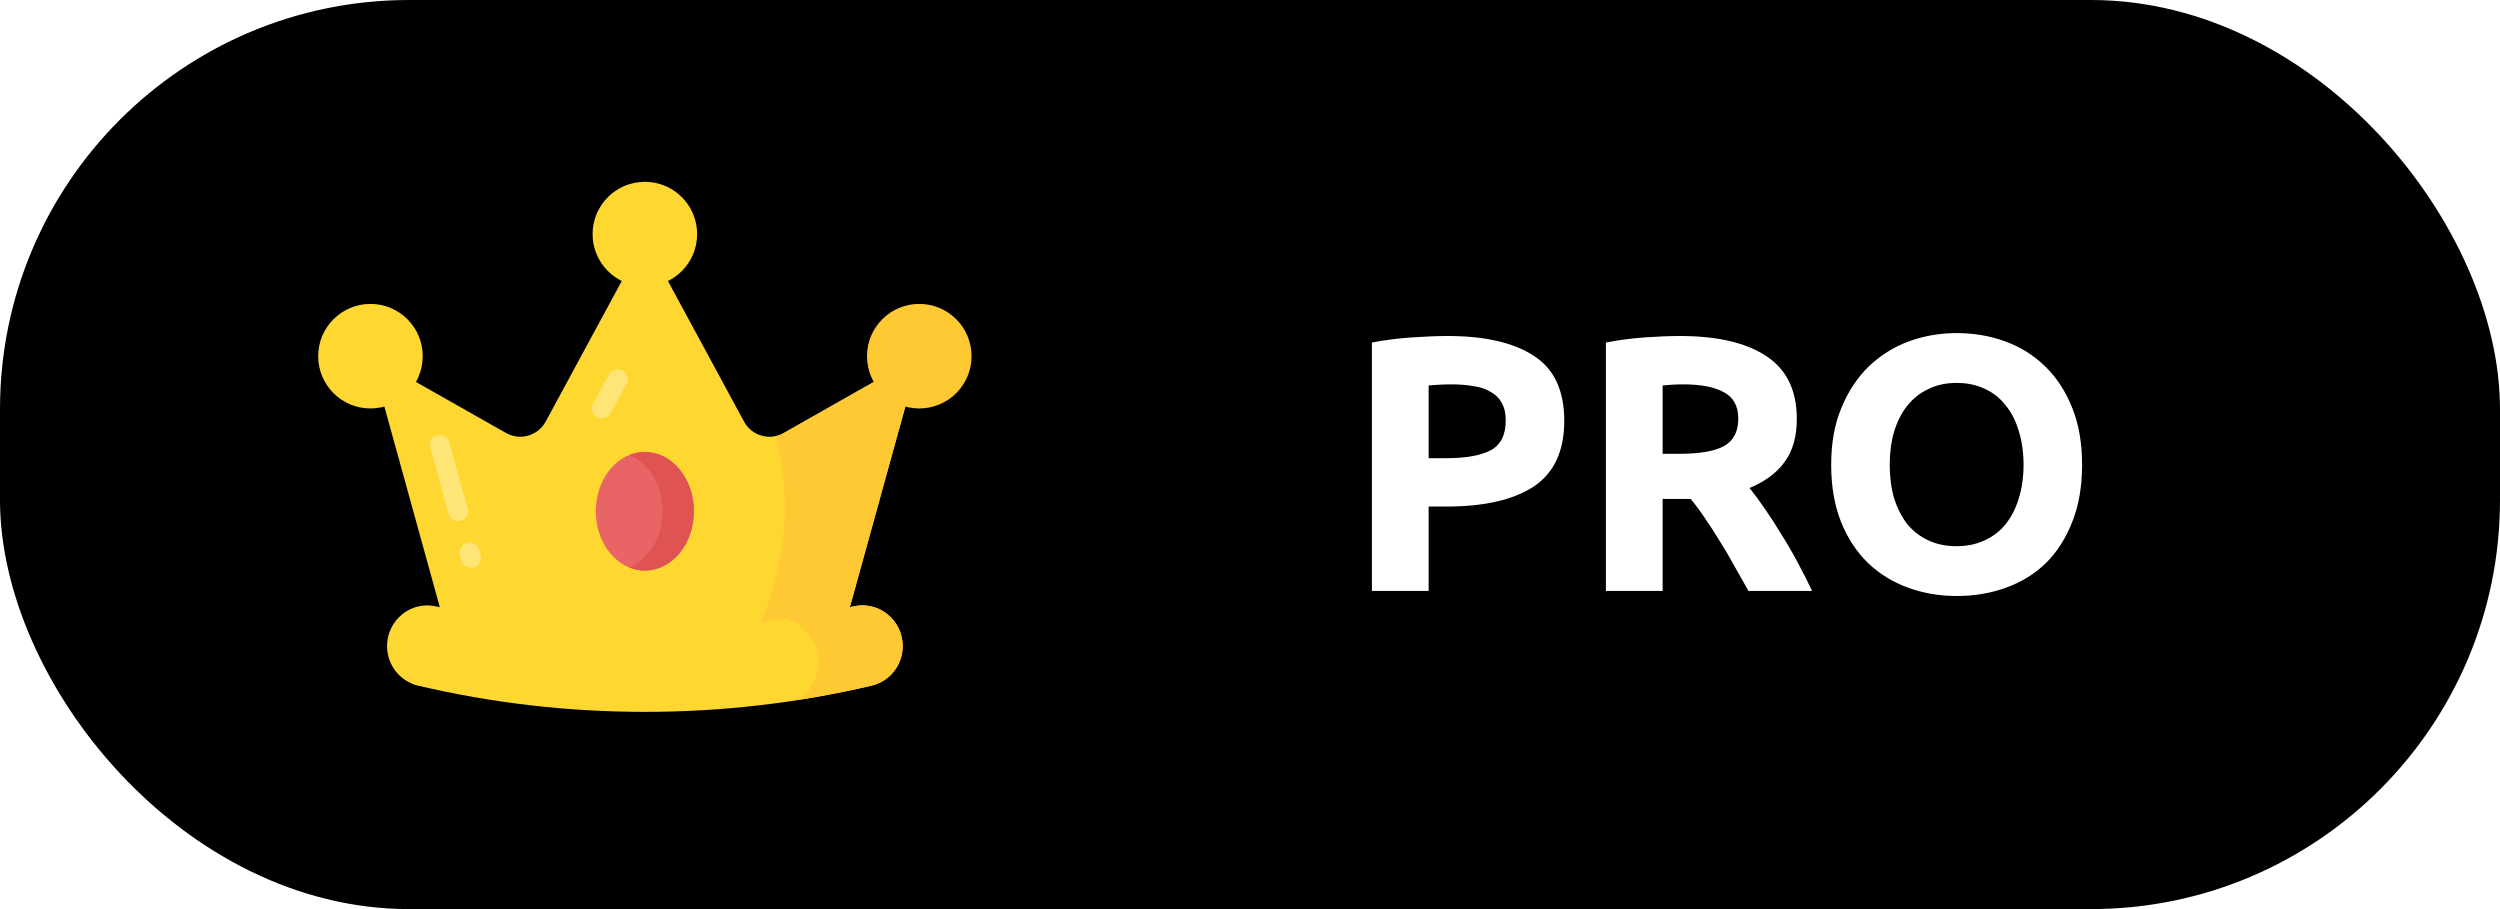 <svg width="55" height="20" viewBox="0 0 55 20" fill="none" xmlns="http://www.w3.org/2000/svg">
<rect width="55" height="20" rx="9" fill="black"/>
<g filter="url(#filter0_d_2080_248)">
<path d="M18.404 14.422L20.224 7.836L17.241 9.526C17.168 9.568 17.087 9.595 17.003 9.605C16.919 9.615 16.834 9.608 16.753 9.584C16.672 9.561 16.596 9.522 16.53 9.469C16.464 9.416 16.409 9.35 16.369 9.276L14.187 5.244L12.005 9.275C11.964 9.349 11.91 9.415 11.844 9.468C11.778 9.521 11.702 9.56 11.621 9.583C11.54 9.607 11.455 9.613 11.371 9.604C11.287 9.594 11.206 9.567 11.133 9.526L8.15 7.836L9.97 14.422H18.404Z" fill="#FFD731"/>
<path d="M20.224 7.834L18.402 14.42H16.354C16.824 13.64 17.121 12.768 17.225 11.863C17.31 11.103 17.256 10.335 17.067 9.595C17.129 9.584 17.185 9.559 17.242 9.528L20.224 7.834Z" fill="#FFC933"/>
<path d="M19.859 14.212C19.86 14.413 19.794 14.608 19.67 14.766C19.547 14.924 19.374 15.036 19.179 15.084C17.519 15.474 15.851 15.661 14.187 15.661C12.524 15.661 10.854 15.474 9.195 15.084C9.001 15.036 8.828 14.924 8.704 14.766C8.581 14.608 8.514 14.413 8.515 14.212C8.515 13.649 9.032 13.22 9.582 13.338C11.114 13.669 12.653 13.829 14.187 13.829C15.721 13.829 17.26 13.669 18.792 13.338C19.342 13.22 19.859 13.649 19.859 14.212Z" fill="#FFD731"/>
<path d="M19.86 14.215C19.86 14.626 19.577 14.99 19.177 15.082C18.643 15.206 18.109 15.313 17.575 15.396C17.842 15.211 18.006 14.903 18.006 14.569C18.006 14.102 17.688 13.717 17.267 13.609C17.775 13.537 18.284 13.45 18.792 13.337C19.341 13.219 19.86 13.65 19.86 14.215Z" fill="#FFC933"/>
<path d="M8.15 8.986C8.785 8.986 9.3 8.471 9.3 7.836C9.3 7.201 8.785 6.686 8.15 6.686C7.515 6.686 7 7.201 7 7.836C7 8.471 7.515 8.986 8.15 8.986Z" fill="#FFD731"/>
<path d="M20.224 8.986C20.859 8.986 21.374 8.471 21.374 7.836C21.374 7.201 20.859 6.686 20.224 6.686C19.589 6.686 19.074 7.201 19.074 7.836C19.074 8.471 19.589 8.986 20.224 8.986Z" fill="#FFC933"/>
<path d="M14.187 6.3C14.822 6.3 15.337 5.785 15.337 5.15C15.337 4.515 14.822 4 14.187 4C13.552 4 13.037 4.515 13.037 5.15C13.037 5.785 13.552 6.3 14.187 6.3Z" fill="#FFD731"/>
<path d="M14.187 12.552C14.784 12.552 15.267 11.968 15.267 11.247C15.267 10.526 14.784 9.942 14.187 9.942C13.591 9.942 13.107 10.526 13.107 11.247C13.107 11.968 13.591 12.552 14.187 12.552Z" fill="#E96565"/>
<path d="M15.265 11.248C15.265 11.966 14.783 12.552 14.187 12.552C14.064 12.552 13.951 12.526 13.843 12.485C14.269 12.31 14.577 11.822 14.577 11.248C14.577 10.673 14.269 10.185 13.843 10.01C13.951 9.969 14.064 9.944 14.187 9.944C14.783 9.944 15.265 10.529 15.265 11.248Z" fill="#E05353"/>
<path d="M10.288 11.189L9.886 9.734C9.878 9.706 9.866 9.68 9.848 9.657C9.83 9.635 9.809 9.616 9.784 9.602C9.759 9.588 9.731 9.579 9.703 9.575C9.674 9.572 9.645 9.574 9.618 9.582C9.59 9.59 9.564 9.603 9.542 9.62C9.519 9.638 9.5 9.66 9.486 9.685C9.472 9.71 9.463 9.737 9.46 9.765C9.456 9.794 9.458 9.823 9.466 9.85L9.868 11.306C9.884 11.361 9.921 11.408 9.971 11.437C10.022 11.465 10.081 11.473 10.137 11.457C10.193 11.442 10.24 11.405 10.268 11.354C10.296 11.304 10.304 11.245 10.288 11.189ZM10.539 12.096C10.532 12.068 10.519 12.042 10.502 12.02C10.484 11.997 10.462 11.978 10.437 11.964C10.412 11.95 10.384 11.941 10.356 11.937C10.327 11.934 10.299 11.936 10.271 11.944C10.243 11.952 10.217 11.965 10.195 11.982C10.172 12 10.153 12.022 10.139 12.047C10.125 12.072 10.116 12.099 10.113 12.127C10.109 12.156 10.111 12.184 10.119 12.212L10.156 12.348C10.175 12.4 10.213 12.443 10.261 12.468C10.31 12.494 10.367 12.5 10.42 12.485C10.474 12.47 10.519 12.436 10.548 12.389C10.577 12.342 10.588 12.286 10.577 12.232L10.539 12.096ZM13.137 9.178C13.163 9.192 13.19 9.201 13.219 9.204C13.247 9.207 13.276 9.204 13.304 9.196C13.331 9.187 13.357 9.174 13.379 9.156C13.401 9.138 13.42 9.115 13.433 9.09L13.781 8.448C13.808 8.397 13.814 8.337 13.798 8.282C13.781 8.227 13.743 8.18 13.692 8.152C13.642 8.125 13.582 8.119 13.526 8.135C13.471 8.152 13.424 8.19 13.397 8.241L13.05 8.882C13.022 8.933 13.016 8.993 13.033 9.048C13.049 9.104 13.087 9.15 13.137 9.178Z" fill="#FFE576"/>
</g>
<path d="M31.846 7.392C32.673 7.392 33.307 7.539 33.75 7.832C34.193 8.12 34.414 8.595 34.414 9.256C34.414 9.923 34.19 10.405 33.742 10.704C33.294 10.997 32.654 11.144 31.822 11.144H31.43V13H30.182V7.536C30.454 7.483 30.742 7.445 31.046 7.424C31.35 7.403 31.617 7.392 31.846 7.392ZM31.926 8.456C31.835 8.456 31.745 8.459 31.654 8.464C31.569 8.469 31.494 8.475 31.43 8.48V10.08H31.822C32.254 10.08 32.579 10.021 32.798 9.904C33.017 9.787 33.126 9.568 33.126 9.248C33.126 9.093 33.097 8.965 33.038 8.864C32.985 8.763 32.905 8.683 32.798 8.624C32.697 8.56 32.571 8.517 32.422 8.496C32.273 8.469 32.107 8.456 31.926 8.456ZM36.954 7.392C37.786 7.392 38.424 7.541 38.866 7.84C39.309 8.133 39.53 8.592 39.53 9.216C39.53 9.605 39.44 9.923 39.258 10.168C39.082 10.408 38.826 10.597 38.49 10.736C38.602 10.875 38.72 11.035 38.842 11.216C38.965 11.392 39.085 11.579 39.202 11.776C39.325 11.968 39.442 12.171 39.554 12.384C39.666 12.592 39.77 12.797 39.866 13H38.466C38.365 12.819 38.261 12.635 38.154 12.448C38.053 12.261 37.946 12.08 37.834 11.904C37.728 11.728 37.621 11.563 37.514 11.408C37.408 11.248 37.301 11.104 37.194 10.976H36.578V13H35.33V7.536C35.602 7.483 35.882 7.445 36.17 7.424C36.464 7.403 36.725 7.392 36.954 7.392ZM37.026 8.456C36.936 8.456 36.853 8.459 36.778 8.464C36.709 8.469 36.642 8.475 36.578 8.48V9.984H36.93C37.4 9.984 37.736 9.925 37.938 9.808C38.141 9.691 38.242 9.491 38.242 9.208C38.242 8.936 38.138 8.744 37.93 8.632C37.728 8.515 37.426 8.456 37.026 8.456ZM41.574 10.224C41.574 10.496 41.606 10.741 41.67 10.96C41.739 11.179 41.835 11.368 41.958 11.528C42.086 11.683 42.24 11.803 42.422 11.888C42.603 11.973 42.811 12.016 43.046 12.016C43.275 12.016 43.48 11.973 43.662 11.888C43.848 11.803 44.003 11.683 44.126 11.528C44.254 11.368 44.35 11.179 44.414 10.96C44.483 10.741 44.518 10.496 44.518 10.224C44.518 9.952 44.483 9.707 44.414 9.488C44.35 9.264 44.254 9.075 44.126 8.92C44.003 8.76 43.848 8.637 43.662 8.552C43.48 8.467 43.275 8.424 43.046 8.424C42.811 8.424 42.603 8.469 42.422 8.56C42.24 8.645 42.086 8.768 41.958 8.928C41.835 9.083 41.739 9.272 41.67 9.496C41.606 9.715 41.574 9.957 41.574 10.224ZM45.806 10.224C45.806 10.699 45.734 11.117 45.59 11.48C45.451 11.837 45.259 12.139 45.014 12.384C44.768 12.624 44.475 12.805 44.134 12.928C43.798 13.051 43.435 13.112 43.046 13.112C42.667 13.112 42.31 13.051 41.974 12.928C41.638 12.805 41.344 12.624 41.094 12.384C40.843 12.139 40.646 11.837 40.502 11.48C40.358 11.117 40.286 10.699 40.286 10.224C40.286 9.749 40.36 9.333 40.51 8.976C40.659 8.613 40.859 8.309 41.11 8.064C41.366 7.819 41.659 7.635 41.99 7.512C42.326 7.389 42.678 7.328 43.046 7.328C43.424 7.328 43.782 7.389 44.118 7.512C44.454 7.635 44.747 7.819 44.998 8.064C45.248 8.309 45.446 8.613 45.59 8.976C45.734 9.333 45.806 9.749 45.806 10.224Z" fill="white"/>
<defs>
<filter id="filter0_d_2080_248" x="3" y="0" width="22.374" height="19.661" filterUnits="userSpaceOnUse" color-interpolation-filters="sRGB">
<feFlood flood-opacity="0" result="BackgroundImageFix"/>
<feColorMatrix in="SourceAlpha" type="matrix" values="0 0 0 0 0 0 0 0 0 0 0 0 0 0 0 0 0 0 127 0" result="hardAlpha"/>
<feOffset/>
<feGaussianBlur stdDeviation="2"/>
<feComposite in2="hardAlpha" operator="out"/>
<feColorMatrix type="matrix" values="0 0 0 0 0 0 0 0 0 0 0 0 0 0 0 0 0 0 0.25 0"/>
<feBlend mode="normal" in2="BackgroundImageFix" result="effect1_dropShadow_2080_248"/>
<feBlend mode="normal" in="SourceGraphic" in2="effect1_dropShadow_2080_248" result="shape"/>
</filter>
</defs>
</svg>
